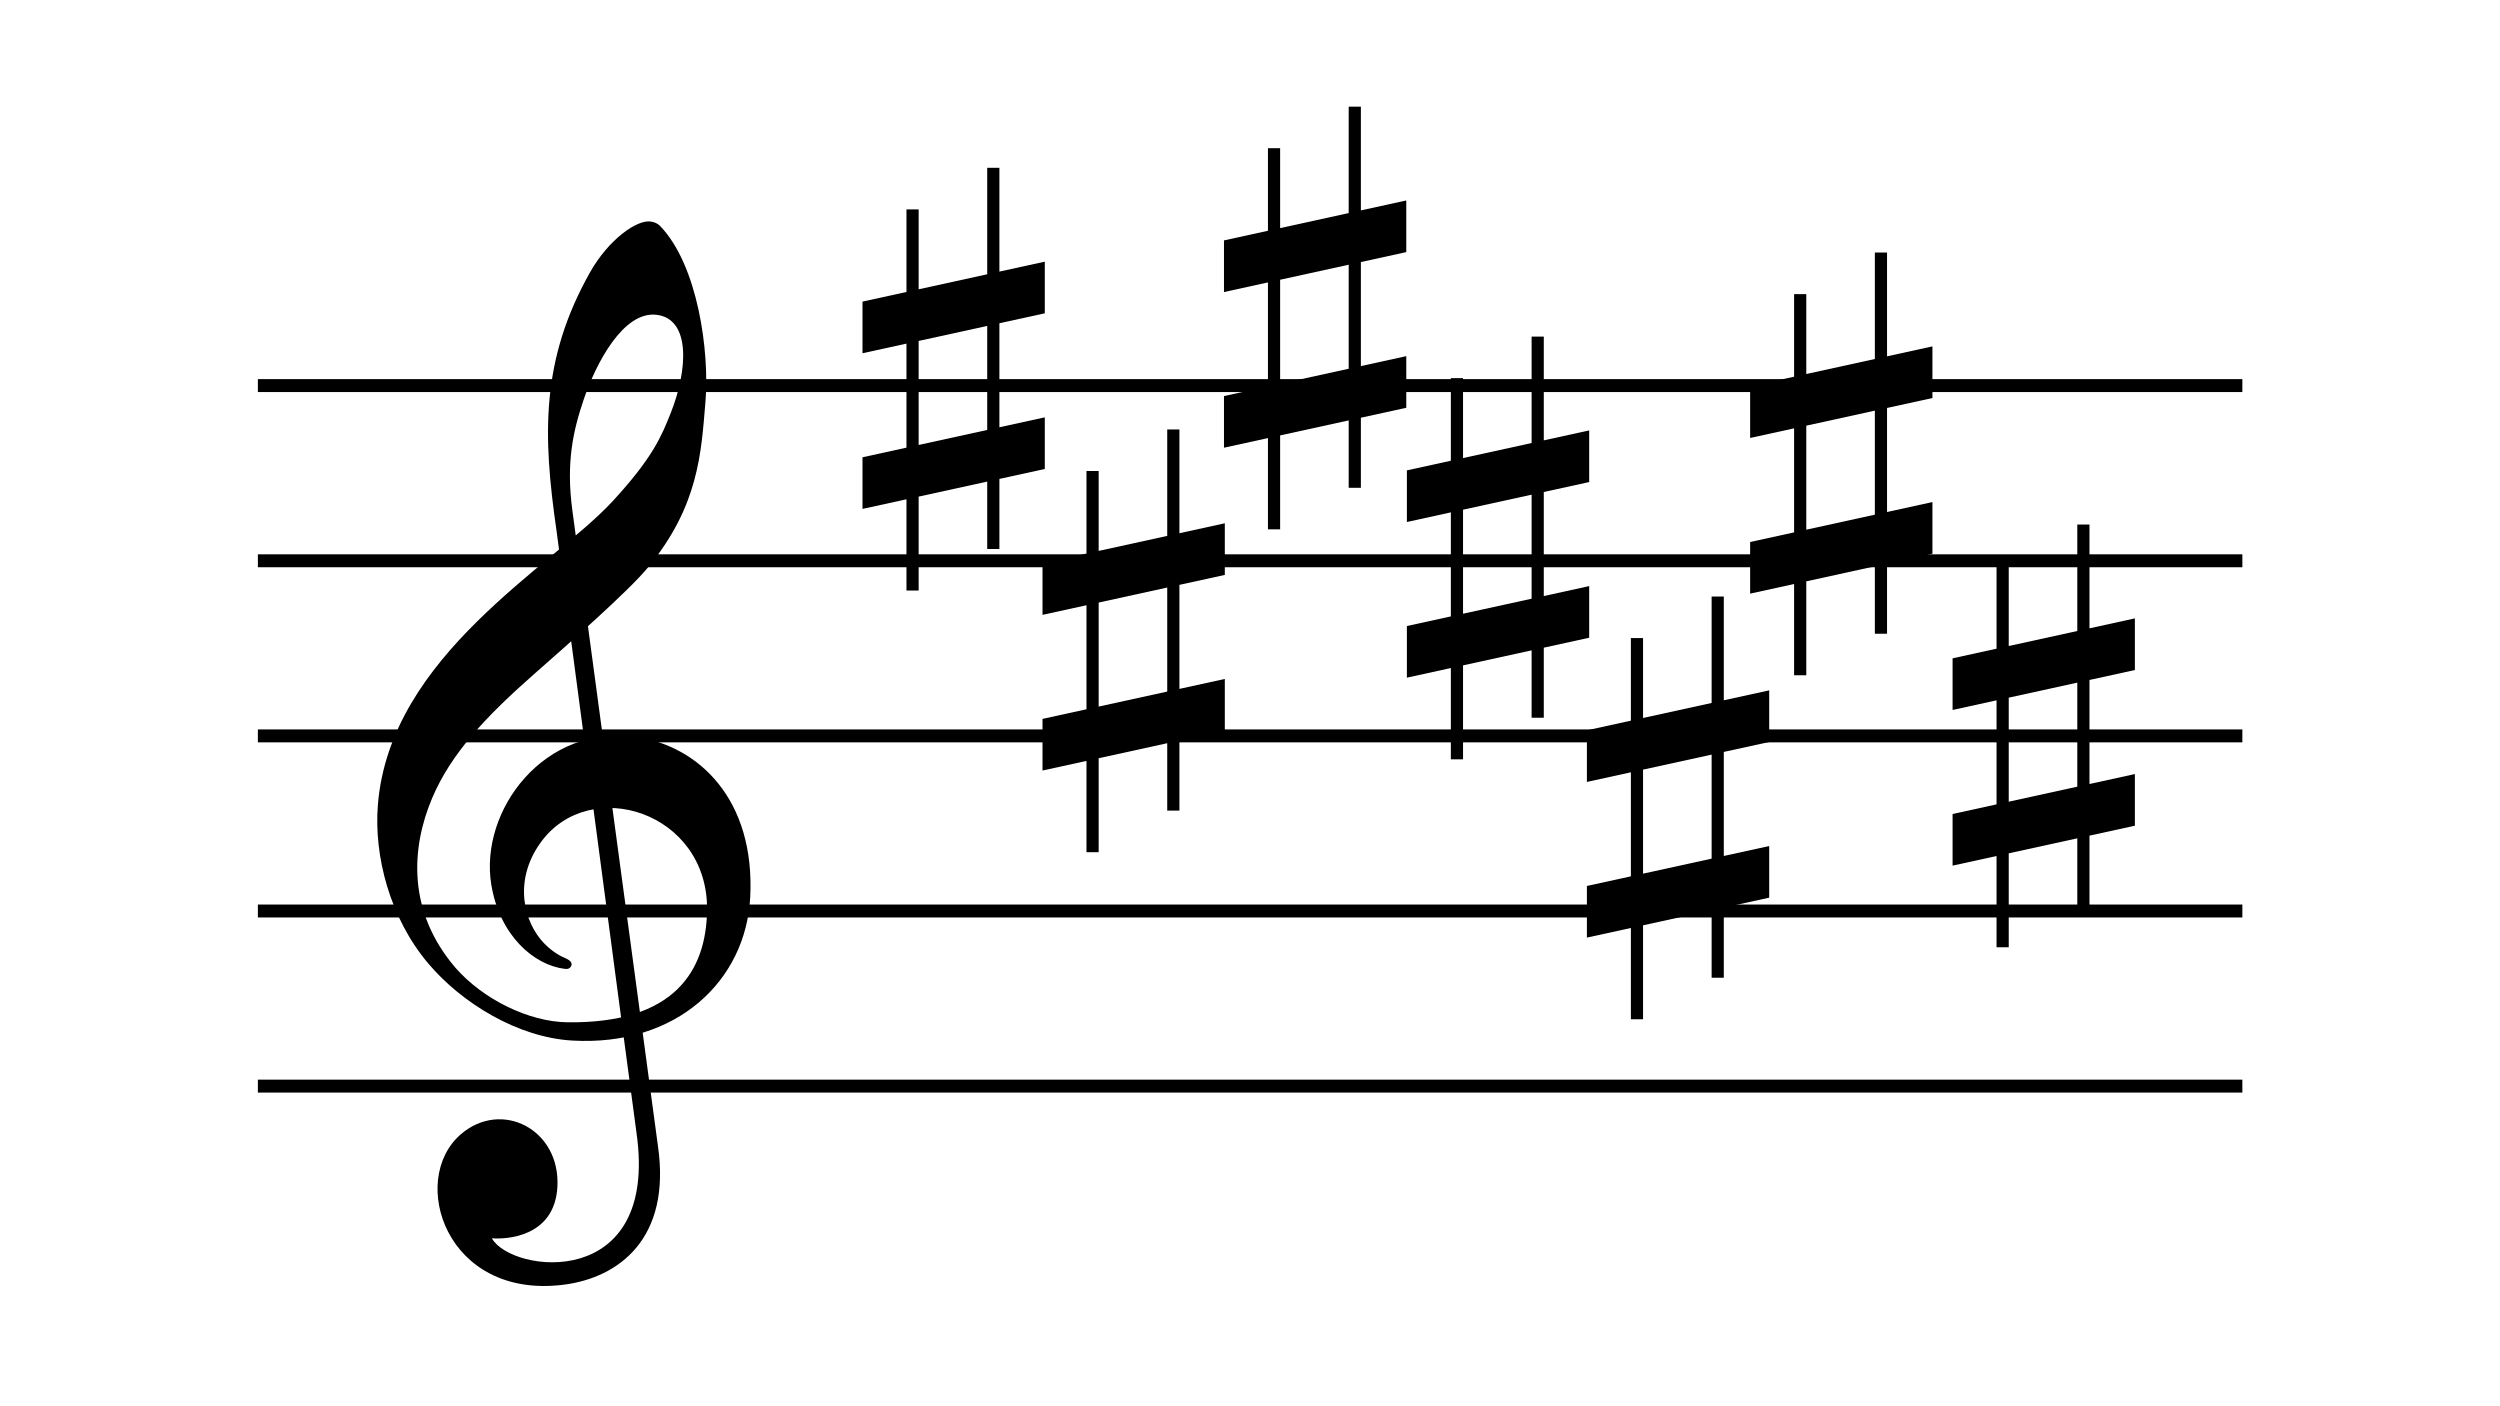 <svg xmlns="http://www.w3.org/2000/svg" xmlns:xlink="http://www.w3.org/1999/xlink" width="1920" zoomAndPan="magnify" viewBox="0 0 1440 810" height="1080" preserveAspectRatio="xMidYMid meet" version="1.0"><defs><clipPath id="5d1ae45c05"><path d="M 496.801 96.574 L 601.801 96.574 L 601.801 340.324 L 496.801 340.324 Z M 496.801 96.574 " clip-rule="nonzero"/></clipPath><clipPath id="f25f7afa0b"><path d="M 600.492 247.266 L 705.492 247.266 L 705.492 491 L 600.492 491 Z M 600.492 247.266 " clip-rule="nonzero"/></clipPath><clipPath id="c54fa0ee14"><path d="M 705.016 61.328 L 810.016 61.328 L 810.016 305 L 705.016 305 Z M 705.016 61.328 " clip-rule="nonzero"/></clipPath><clipPath id="10cfb31330"><path d="M 810.371 193.781 L 915.371 193.781 L 915.371 437.531 L 810.371 437.531 Z M 810.371 193.781 " clip-rule="nonzero"/></clipPath><clipPath id="2a95004d27"><path d="M 914.059 343.504 L 1019.059 343.504 L 1019.059 587.254 L 914.059 587.254 Z M 914.059 343.504 " clip-rule="nonzero"/></clipPath><clipPath id="e3d67d7fea"><path d="M 1008.082 145.379 L 1113.082 145.379 L 1113.082 389 L 1008.082 389 Z M 1008.082 145.379 " clip-rule="nonzero"/></clipPath><clipPath id="a95f515768"><path d="M 1124.691 302.047 L 1229.691 302.047 L 1229.691 545.797 L 1124.691 545.797 Z M 1124.691 302.047 " clip-rule="nonzero"/></clipPath></defs><path stroke-linecap="butt" transform="matrix(0.677, 0, 0, 0.677, 148.534, 218.373)" fill="none" stroke-linejoin="miter" d="M 0.001 5.502 L 1688.428 5.502 " stroke="#000000" stroke-width="11" stroke-opacity="1" stroke-miterlimit="4"/><path stroke-linecap="butt" transform="matrix(0.677, 0, 0, 0.677, 148.534, 319.29)" fill="none" stroke-linejoin="miter" d="M 0.001 5.497 L 1688.428 5.497 " stroke="#000000" stroke-width="11" stroke-opacity="1" stroke-miterlimit="4"/><path stroke-linecap="butt" transform="matrix(0.677, 0, 0, 0.677, 148.534, 420.152)" fill="none" stroke-linejoin="miter" d="M 0.001 5.5 L 1688.428 5.5 " stroke="#000000" stroke-width="11" stroke-opacity="1" stroke-miterlimit="4"/><path stroke-linecap="butt" transform="matrix(0.677, 0, 0, 0.677, 148.534, 521.013)" fill="none" stroke-linejoin="miter" d="M 0.001 5.498 L 1688.428 5.498 " stroke="#000000" stroke-width="11" stroke-opacity="1" stroke-miterlimit="4"/><path stroke-linecap="butt" transform="matrix(0.677, 0, 0, 0.677, 148.534, 621.874)" fill="none" stroke-linejoin="miter" d="M 0.001 5.501 L 1688.428 5.501 " stroke="#000000" stroke-width="11" stroke-opacity="1" stroke-miterlimit="4"/><path fill="#000000" d="M 329.602 599.363 C 298.129 597.531 265.992 577.762 246.773 555.07 C 224.492 528.758 215.305 492.988 217.656 463.613 C 224.57 377.301 318.297 326.285 352.988 288.586 C 376.211 263.352 381.082 251.051 386.27 238.07 C 396.312 212.945 397.93 183.512 378.02 181.312 C 359.012 179.215 343.371 209.152 336.387 229.609 C 330.109 248.012 325.934 266.477 329.711 294.211 C 331.41 306.672 378.152 654.477 378.941 659.867 C 386.816 713.746 356.047 736.039 324.641 740.004 C 256.816 748.57 235.055 679.547 265.453 653.332 C 288.855 633.148 322.902 650.477 321.062 683.656 C 319.434 713.051 290.656 713.914 283.305 713.242 C 294.594 733.516 379.688 744.105 366.621 652.516 C 364.785 639.645 321.59 312.805 320.531 305.477 C 312.609 250.723 311.398 207.383 339.887 156.805 C 350.402 138.133 367.023 126.082 375.184 127.656 C 376.977 128.004 378.762 128.664 380.18 130.129 C 402.031 152.676 408.734 202.68 406.34 231.402 C 403.891 260.812 402.523 291.258 373.32 326.762 C 362.023 340.504 327.539 370.77 307.766 388.16 C 279.984 412.598 259.836 433.934 248.934 459.68 C 236.68 488.613 234.605 525.035 262.277 557.352 C 278.199 575.609 304.609 588.566 326.84 588.844 C 388.645 589.609 406.695 559.102 407.27 524.547 C 408.219 467.648 339.633 446.141 311.434 485.262 C 295.082 507.945 302.27 531.82 313.25 543.18 C 317.02 547.078 321.23 550.047 325.211 551.703 C 326.656 552.305 330.051 553.883 329.09 556.199 C 328.285 558.125 326.73 558.234 325.312 558.062 C 307.527 555.926 287.84 538.906 282.996 509.629 C 275.941 466.953 313.547 416.328 367.223 424.609 C 402.363 430.027 434.988 460.312 432.129 516.699 C 429.676 565.027 389.668 602.855 329.602 599.359 Z M 329.602 599.363 " fill-opacity="1" fill-rule="nonzero"/><g clip-path="url(#5d1ae45c05)"><path fill="#000000" d="M 575.652 186.188 L 601.801 180.457 L 601.801 150.715 L 575.652 156.441 L 575.652 96.668 L 568.637 96.668 L 568.637 157.98 L 529.141 166.637 L 529.141 120.602 L 522.125 120.602 L 522.125 168.172 L 496.797 173.723 L 496.797 203.465 L 522.125 197.918 L 522.125 257.84 L 496.797 263.391 L 496.797 293.133 L 522.125 287.586 L 522.125 340.16 L 529.141 340.16 L 529.141 286.047 L 568.637 277.395 L 568.637 316.227 L 575.652 316.227 L 575.652 275.859 L 601.801 270.129 L 601.801 240.387 L 575.652 246.113 Z M 568.637 247.648 L 529.141 256.301 L 529.141 196.379 L 568.637 187.727 L 568.637 247.652 Z M 568.637 247.648 " fill-opacity="1" fill-rule="nonzero"/></g><g clip-path="url(#f25f7afa0b)"><path fill="#000000" d="M 679.344 336.879 L 705.492 331.148 L 705.492 301.406 L 679.344 307.137 L 679.344 247.359 L 672.324 247.359 L 672.324 308.672 L 632.832 317.328 L 632.832 271.297 L 625.812 271.297 L 625.812 318.863 L 600.488 324.414 L 600.488 354.156 L 625.812 348.609 L 625.812 408.535 L 600.488 414.082 L 600.488 443.824 L 625.812 438.277 L 625.812 490.855 L 632.832 490.855 L 632.832 436.738 L 672.324 428.09 L 672.324 466.918 L 679.344 466.918 L 679.344 426.551 L 705.492 420.82 L 705.492 391.078 L 679.344 396.805 Z M 672.324 398.34 L 632.832 406.992 L 632.832 347.074 L 672.324 338.418 L 672.324 398.344 Z M 672.324 398.34 " fill-opacity="1" fill-rule="nonzero"/></g><g clip-path="url(#c54fa0ee14)"><path fill="#000000" d="M 783.867 150.938 L 810.016 145.211 L 810.016 115.465 L 783.867 121.195 L 783.867 61.422 L 776.848 61.422 L 776.848 122.734 L 737.355 131.387 L 737.355 85.355 L 730.336 85.355 L 730.336 132.922 L 705.012 138.473 L 705.012 168.219 L 730.336 162.668 L 730.336 222.594 L 705.012 228.141 L 705.012 257.883 L 730.336 252.336 L 730.336 304.914 L 737.355 304.914 L 737.355 250.801 L 776.848 242.148 L 776.848 280.98 L 783.867 280.98 L 783.867 240.609 L 810.016 234.879 L 810.016 205.137 L 783.867 210.867 Z M 776.848 212.398 L 737.355 221.051 L 737.355 161.133 L 776.848 152.477 L 776.848 212.402 Z M 776.848 212.398 " fill-opacity="1" fill-rule="nonzero"/></g><g clip-path="url(#10cfb31330)"><path fill="#000000" d="M 889.223 283.391 L 915.371 277.664 L 915.371 247.918 L 889.223 253.648 L 889.223 193.875 L 882.203 193.875 L 882.203 255.188 L 842.711 263.84 L 842.711 217.809 L 835.691 217.809 L 835.691 265.375 L 810.367 270.926 L 810.367 300.672 L 835.691 295.121 L 835.691 355.047 L 810.367 360.594 L 810.367 390.336 L 835.691 384.789 L 835.691 437.367 L 842.711 437.367 L 842.711 383.254 L 882.203 374.602 L 882.203 413.434 L 889.223 413.434 L 889.223 373.062 L 915.371 367.332 L 915.371 337.59 L 889.223 343.32 Z M 882.203 344.852 L 842.711 353.504 L 842.711 293.586 L 882.203 284.93 L 882.203 344.855 Z M 882.203 344.852 " fill-opacity="1" fill-rule="nonzero"/></g><g clip-path="url(#2a95004d27)"><path fill="#000000" d="M 992.91 433.113 L 1019.059 427.387 L 1019.059 397.641 L 992.91 403.371 L 992.91 343.598 L 985.895 343.598 L 985.895 404.906 L 946.398 413.562 L 946.398 367.531 L 939.383 367.531 L 939.383 415.098 L 914.055 420.648 L 914.055 450.391 L 939.383 444.844 L 939.383 504.77 L 914.055 510.316 L 914.055 540.059 L 939.383 534.512 L 939.383 587.09 L 946.398 587.09 L 946.398 532.977 L 985.895 524.324 L 985.895 563.156 L 992.91 563.156 L 992.91 522.785 L 1019.059 517.055 L 1019.059 487.312 L 992.91 493.043 Z M 985.895 494.574 L 946.398 503.227 L 946.398 443.309 L 985.895 434.652 L 985.895 494.578 Z M 985.895 494.574 " fill-opacity="1" fill-rule="nonzero"/></g><g clip-path="url(#e3d67d7fea)"><path fill="#000000" d="M 1086.934 234.988 L 1113.082 229.262 L 1113.082 199.516 L 1086.934 205.246 L 1086.934 145.473 L 1079.914 145.473 L 1079.914 206.785 L 1040.422 215.438 L 1040.422 169.406 L 1033.402 169.406 L 1033.402 216.973 L 1008.078 222.523 L 1008.078 252.27 L 1033.402 246.719 L 1033.402 306.645 L 1008.078 312.191 L 1008.078 341.934 L 1033.402 336.387 L 1033.402 388.965 L 1040.422 388.965 L 1040.422 334.852 L 1079.914 326.199 L 1079.914 365.031 L 1086.934 365.031 L 1086.934 324.66 L 1113.082 318.93 L 1113.082 289.188 L 1086.934 294.918 Z M 1079.914 296.449 L 1040.422 305.102 L 1040.422 245.184 L 1079.914 236.527 L 1079.914 296.453 Z M 1079.914 296.449 " fill-opacity="1" fill-rule="nonzero"/></g><g clip-path="url(#a95f515768)"><path fill="#000000" d="M 1203.539 391.66 L 1229.691 385.93 L 1229.691 356.188 L 1203.539 361.918 L 1203.539 302.141 L 1196.523 302.141 L 1196.523 363.453 L 1157.031 372.109 L 1157.031 326.078 L 1150.012 326.078 L 1150.012 373.645 L 1124.688 379.195 L 1124.688 408.938 L 1150.012 403.391 L 1150.012 463.316 L 1124.688 468.863 L 1124.688 498.605 L 1150.012 493.059 L 1150.012 545.637 L 1157.031 545.637 L 1157.031 491.52 L 1196.523 482.867 L 1196.523 521.699 L 1203.539 521.699 L 1203.539 481.332 L 1229.691 475.602 L 1229.691 445.859 L 1203.539 451.586 Z M 1196.523 453.121 L 1157.031 461.773 L 1157.031 401.855 L 1196.523 393.199 L 1196.523 453.125 Z M 1196.523 453.121 " fill-opacity="1" fill-rule="nonzero"/></g></svg>